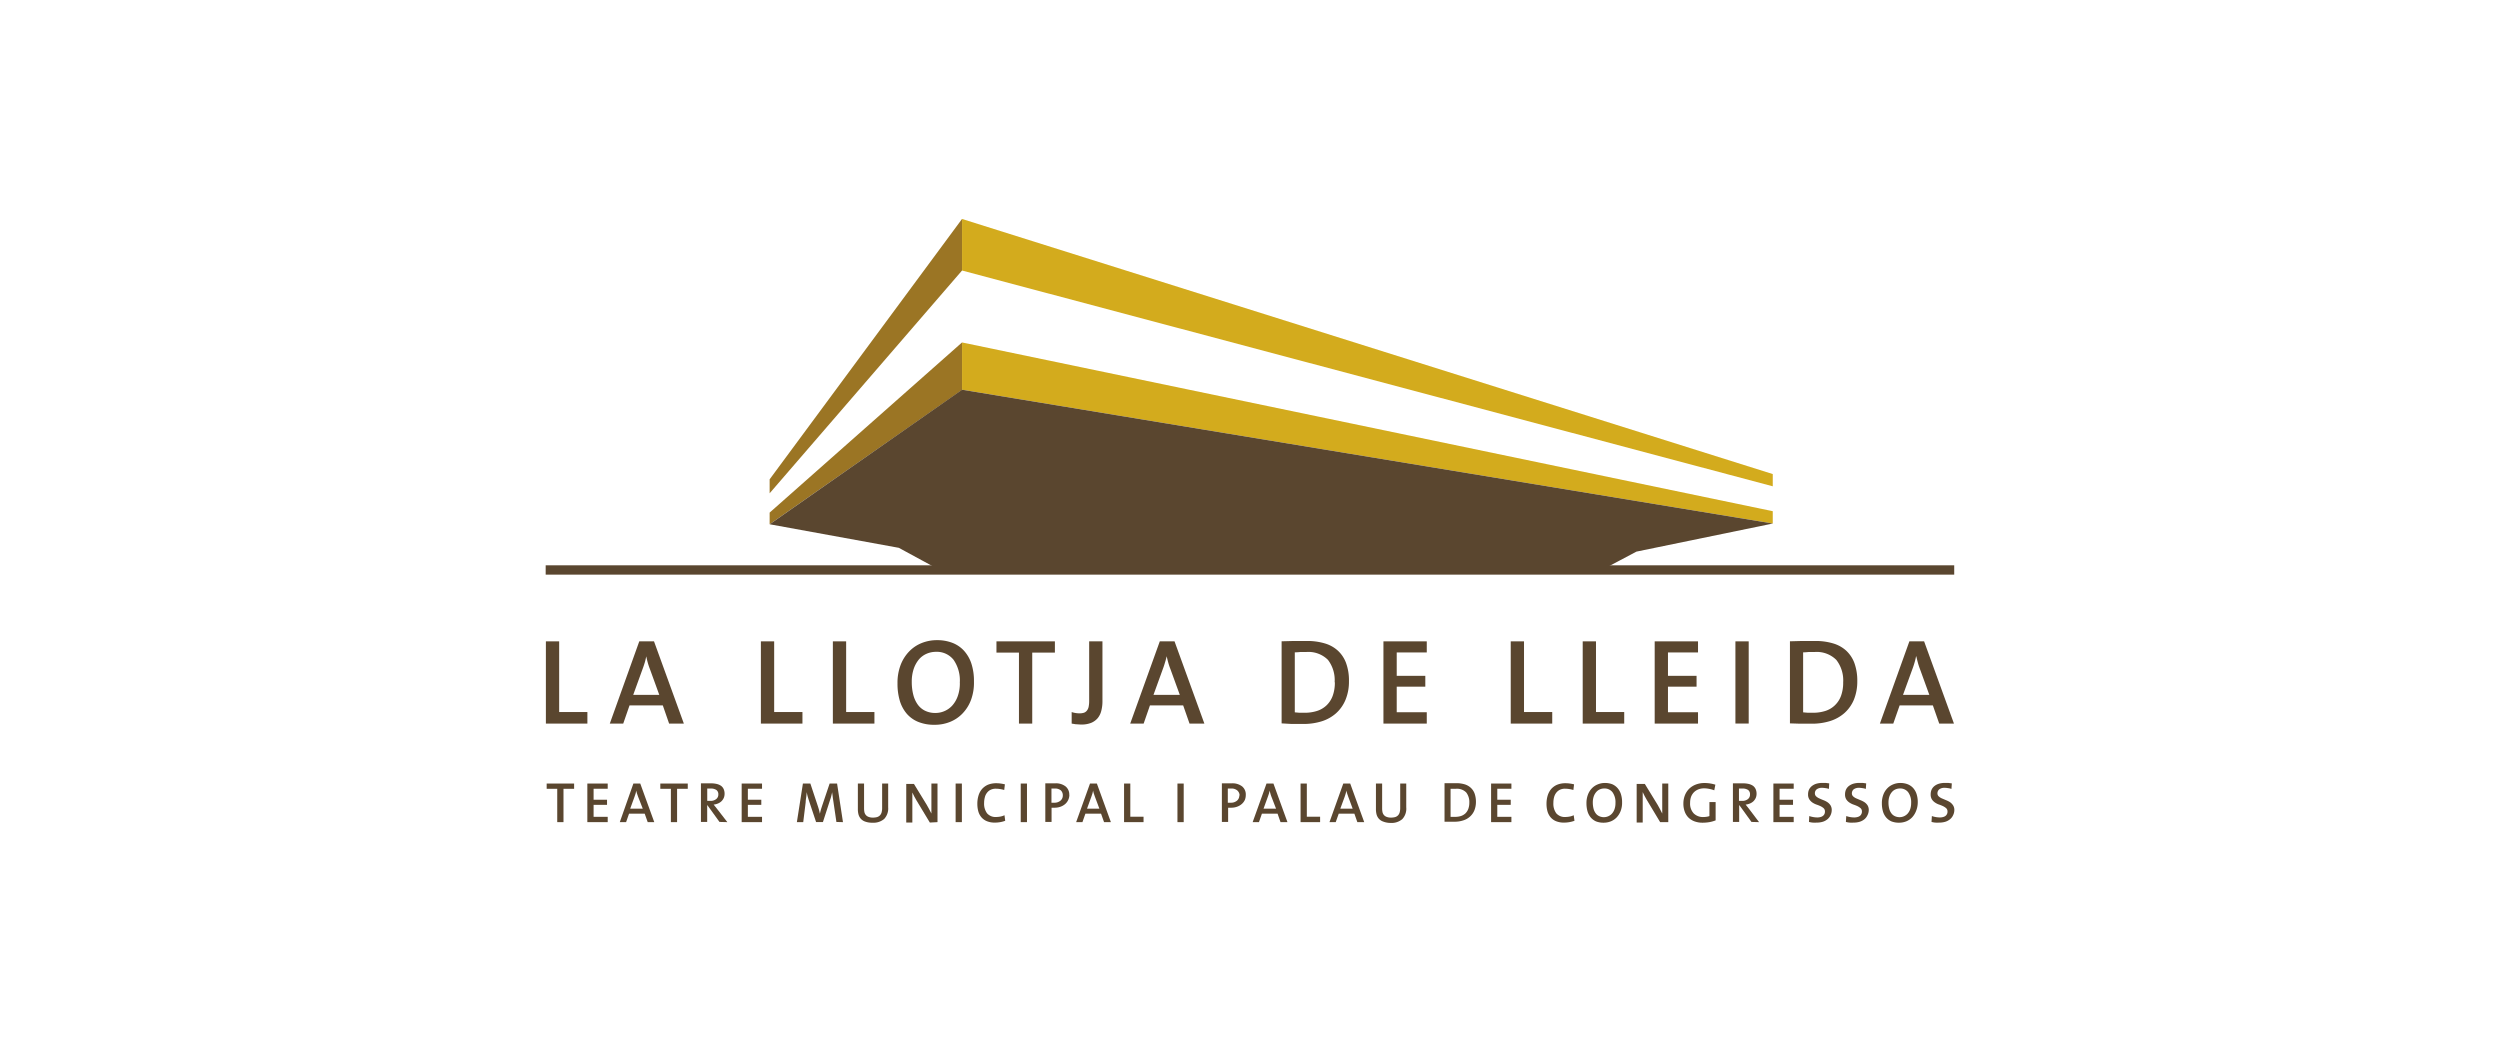 <svg id="Capa_1" data-name="Capa 1" xmlns="http://www.w3.org/2000/svg" viewBox="0 0 480 200"><defs><style>.cls-1,.cls-2{fill:#9b7524;}.cls-1,.cls-5{fill-rule:evenodd;}.cls-3{fill:#d3ab1d;}.cls-4,.cls-5{fill:#5a462f;}</style></defs><polyline class="cls-1" points="184.71 51.94 147.77 94.71 147.77 92.03 184.71 42.04 184.71 51.94"/><polyline class="cls-2" points="184.71 74.87 147.77 100.66 147.77 98.42 184.71 65.75 184.71 74.87"/><polyline class="cls-3" points="340.37 100.52 340.37 98.15 184.71 65.75 184.71 74.83 340.37 100.52"/><polyline class="cls-3" points="184.71 51.94 340.37 93.37 340.37 91.02 184.71 42.04 184.71 51.94"/><polyline class="cls-4" points="340.37 100.52 314.2 105.91 307.55 109.43 180.4 109.43 172.57 105.18 147.78 100.66 184.71 74.83 340.37 100.52"/><rect class="cls-4" x="104.77" y="108.54" width="270.44" height="1.79"/><polygon class="cls-5" points="112.78 138.93 112.78 136.71 107.36 136.71 107.36 123.14 104.81 123.14 104.81 138.93 112.78 138.93"/><path class="cls-5" d="M131.3,138.93l-5.73-15.79h-2.83l-5.66,15.79h2.58l1.21-3.49h6.39l1.21,3.49Zm-4.72-5.52h-5l1.77-4.89c.16-.42.3-.84.43-1.26s.22-.84.3-1.24h0c.09.44.19.85.3,1.24a11.89,11.89,0,0,0,.4,1.19Z"/><polygon class="cls-5" points="154.07 138.93 154.07 136.71 148.64 136.71 148.64 123.14 146.09 123.14 146.09 138.93 154.07 138.93"/><polygon class="cls-5" points="167.89 138.93 167.89 136.71 162.46 136.71 162.46 123.14 159.91 123.14 159.91 138.93 167.89 138.93"/><path class="cls-5" d="M187,130.84a10.72,10.72,0,0,0-.51-3.48,6.9,6.9,0,0,0-1.45-2.47,5.91,5.91,0,0,0-2.25-1.49,8.13,8.13,0,0,0-2.9-.49,7.81,7.81,0,0,0-2.94.56,6.86,6.86,0,0,0-2.41,1.63,7.62,7.62,0,0,0-1.63,2.6,9.64,9.64,0,0,0-.59,3.51,11.55,11.55,0,0,0,.43,3.29,6.88,6.88,0,0,0,1.32,2.5,5.82,5.82,0,0,0,2.22,1.6,8.1,8.1,0,0,0,3.13.56,7.82,7.82,0,0,0,3-.56,6.84,6.84,0,0,0,2.41-1.64,7.54,7.54,0,0,0,1.62-2.62A9.55,9.55,0,0,0,187,130.84Zm-2.71.25a7.28,7.28,0,0,1-.4,2.56,5.39,5.39,0,0,1-1.06,1.82,4.37,4.37,0,0,1-3.22,1.42,4.44,4.44,0,0,1-2-.43,3.75,3.75,0,0,1-1.43-1.22,5.65,5.65,0,0,1-.84-1.89,9.79,9.79,0,0,1-.28-2.44,7.66,7.66,0,0,1,.38-2.51,5.8,5.8,0,0,1,1-1.8,4.07,4.07,0,0,1,1.47-1.08,4.48,4.48,0,0,1,1.76-.37,4.1,4.1,0,0,1,3.42,1.54A6.94,6.94,0,0,1,184.28,131.09Z"/><polygon class="cls-5" points="202.54 125.3 202.54 123.14 191.32 123.14 191.32 125.3 195.64 125.3 195.64 138.93 198.19 138.93 198.19 125.3 202.54 125.3"/><path class="cls-5" d="M211.67,134.67V123.14h-2.55v11.41a5.57,5.57,0,0,1-.11,1.2,1.72,1.72,0,0,1-.36.73,1.21,1.21,0,0,1-.58.38,2.75,2.75,0,0,1-.79.1,4.32,4.32,0,0,1-.82-.07,3.74,3.74,0,0,1-.7-.18v2.22l.81.13c.3,0,.64.05,1,.05a5,5,0,0,0,1.93-.32,3.31,3.31,0,0,0,1.26-.91,3.58,3.58,0,0,0,.69-1.41A7.17,7.17,0,0,0,211.67,134.67Z"/><path class="cls-5" d="M231.24,138.93l-5.73-15.79h-2.83L217,138.93h2.58l1.21-3.49h6.38l1.22,3.49Zm-4.72-5.52h-5.05l1.77-4.89q.24-.63.42-1.26A12.48,12.48,0,0,0,224,126h0c.1.44.2.85.31,1.24a11.89,11.89,0,0,0,.4,1.19Z"/><path class="cls-5" d="M259,130.81a9.74,9.74,0,0,0-.56-3.52,6.07,6.07,0,0,0-1.6-2.39,6.34,6.34,0,0,0-2.53-1.38,11.51,11.51,0,0,0-3.35-.45c-.92,0-1.81,0-2.67,0l-2.22.06v15.76L248,139c.68,0,1.43,0,2.24,0a11.67,11.67,0,0,0,3.53-.51,7.53,7.53,0,0,0,2.77-1.56,7.1,7.1,0,0,0,1.8-2.57A9.14,9.14,0,0,0,259,130.81Zm-2.71.19a7.35,7.35,0,0,1-.42,2.62,4.84,4.84,0,0,1-1.19,1.82,4.77,4.77,0,0,1-1.84,1.07,7.8,7.8,0,0,1-2.33.34c-.31,0-.64,0-1,0l-.91-.08V125.25q.42,0,1-.06h1.16a5.28,5.28,0,0,1,4.21,1.51A6.38,6.38,0,0,1,256.25,131Z"/><polygon class="cls-5" points="273.94 138.93 273.94 136.75 268.17 136.75 268.17 131.84 273.66 131.84 273.66 129.76 268.17 129.76 268.17 125.27 273.94 125.27 273.94 123.14 265.62 123.14 265.62 138.93 273.94 138.93"/><polygon class="cls-5" points="298.03 138.93 298.03 136.71 292.61 136.71 292.61 123.14 290.06 123.14 290.06 138.93 298.03 138.93"/><polygon class="cls-5" points="311.85 138.93 311.85 136.71 306.43 136.71 306.43 123.14 303.88 123.14 303.88 138.93 311.85 138.93"/><polygon class="cls-5" points="326.02 138.93 326.02 136.75 320.25 136.75 320.25 131.84 325.74 131.84 325.74 129.76 320.25 129.76 320.25 125.27 326.02 125.27 326.02 123.14 317.7 123.14 317.7 138.93 326.02 138.93"/><rect class="cls-4" x="333.2" y="123.14" width="2.55" height="15.78"/><path class="cls-5" d="M356.6,130.81a10,10,0,0,0-.56-3.52,6.18,6.18,0,0,0-1.6-2.39,6.41,6.41,0,0,0-2.53-1.38,11.58,11.58,0,0,0-3.36-.45c-.91,0-1.8,0-2.66,0l-2.22.06v15.76l1.95.06c.68,0,1.42,0,2.23,0a11.62,11.62,0,0,0,3.53-.51,7.57,7.57,0,0,0,2.78-1.56,7.1,7.1,0,0,0,1.8-2.57A9.32,9.32,0,0,0,356.6,130.81Zm-2.71.19a7.35,7.35,0,0,1-.42,2.62,4.75,4.75,0,0,1-1.2,1.82,4.66,4.66,0,0,1-1.83,1.07,7.85,7.85,0,0,1-2.33.34c-.31,0-.64,0-1,0l-.91-.08V125.25q.42,0,1-.06h1.16a5.3,5.3,0,0,1,4.21,1.51A6.38,6.38,0,0,1,353.89,131Z"/><path class="cls-5" d="M375.16,138.93l-5.73-15.79H366.6l-5.66,15.79h2.57l1.22-3.49h6.38l1.22,3.49Zm-4.73-5.52h-5.05l1.78-4.89q.24-.63.42-1.26a10.13,10.13,0,0,0,.3-1.24h.05c.1.44.2.85.31,1.24a11.78,11.78,0,0,0,.39,1.19Z"/><polygon class="cls-5" points="110.23 151.45 110.23 150.44 104.96 150.44 104.96 151.45 106.99 151.45 106.99 157.85 108.19 157.85 108.19 151.45 110.23 151.45"/><polygon class="cls-5" points="116.68 157.85 116.68 156.83 113.97 156.83 113.97 154.53 116.55 154.53 116.55 153.55 113.97 153.55 113.97 151.44 116.68 151.44 116.68 150.44 112.77 150.44 112.77 157.85 116.68 157.85"/><path class="cls-5" d="M125.62,157.85l-2.69-7.41h-1.32L119,157.85h1.21l.57-1.63h3l.58,1.63Zm-2.21-2.59H121l.83-2.29c.07-.2.14-.4.2-.59s.1-.4.14-.59h0c0,.21.09.4.14.59s.12.36.19.55Z"/><polygon class="cls-5" points="132.05 151.45 132.05 150.44 126.78 150.44 126.78 151.45 128.81 151.45 128.81 157.85 130 157.85 130 151.45 132.05 151.45"/><path class="cls-5" d="M139.65,157.85l-2-2.58-.31-.39-.32-.4a2.74,2.74,0,0,0,.83-.21,2.2,2.2,0,0,0,.67-.43,2.16,2.16,0,0,0,.44-.63,2,2,0,0,0,.16-.8,2.14,2.14,0,0,0-.19-.93,1.55,1.55,0,0,0-.53-.63,2.5,2.5,0,0,0-.83-.34,4.74,4.74,0,0,0-1-.11h-1.11l-.88,0v7.41h1.2v-3.2h.05l2.31,3.2Zm-1.73-5.31a1.08,1.08,0,0,1-.42.89,1.69,1.69,0,0,1-1.13.34h-.58V151.4l.29,0h.33a1.92,1.92,0,0,1,1.13.27A1,1,0,0,1,137.92,152.54Z"/><polygon class="cls-5" points="146.31 157.85 146.31 156.83 143.59 156.83 143.59 154.53 146.17 154.53 146.17 153.55 143.59 153.55 143.59 151.44 146.31 151.44 146.31 150.44 142.4 150.44 142.4 157.85 146.31 157.85"/><path class="cls-5" d="M161.85,157.85l-1.13-7.41h-1.43l-1.46,4.33c-.09.28-.17.52-.23.73s-.12.46-.18.74h0c-.05-.24-.1-.49-.17-.74s-.15-.51-.24-.78l-1.42-4.28h-1.43L153,157.85h1.22l.47-3.83c0-.35.07-.68.11-1s.07-.62.09-.94h0a7.93,7.93,0,0,0,.19.86c.09.31.18.6.28.9l1.33,4H158l1.39-4.3a6.39,6.39,0,0,0,.23-.77c.06-.24.11-.47.16-.68h0c0,.24.06.51.09.79s.08.63.14,1l.58,3.94Z"/><path class="cls-5" d="M170.53,155v-4.56h-1.16v4.65a3.28,3.28,0,0,1-.1.88,1.41,1.41,0,0,1-.32.58,1.33,1.33,0,0,1-.55.33,3.1,3.1,0,0,1-.79.1,2.25,2.25,0,0,1-.85-.14,1.24,1.24,0,0,1-.52-.36,1.29,1.29,0,0,1-.27-.55,3.66,3.66,0,0,1-.07-.69v-4.8h-1.19v4.89a4.06,4.06,0,0,0,.11,1,2.11,2.11,0,0,0,.42.83,2,2,0,0,0,.86.58,3.84,3.84,0,0,0,1.43.22,3.13,3.13,0,0,0,2.24-.73A2.93,2.93,0,0,0,170.53,155Z"/><path class="cls-5" d="M180,157.85v-7.41h-1.17v2.2c0,.27,0,.57,0,.89s0,.64,0,1,0,.62,0,.91,0,.55,0,.76l-.43-.83c-.14-.29-.3-.57-.47-.85l-2.45-4H174v7.41h1.17v-2.49c0-.26,0-.55,0-.86s0-.61,0-.91,0-.58,0-.84,0-.49,0-.67l.37.76c.14.26.29.53.45.8l2.54,4.21Z"/><rect class="cls-4" x="183.48" y="150.44" width="1.2" height="7.41"/><path class="cls-5" d="M193,157.59l-.14-1.07a2.67,2.67,0,0,1-.74.25,4,4,0,0,1-.82.09,2.15,2.15,0,0,1-1.78-.7,3.09,3.09,0,0,1-.57-2,4.2,4.2,0,0,1,.14-1.08,2.22,2.22,0,0,1,.41-.86,1.88,1.88,0,0,1,.7-.58,2.23,2.23,0,0,1,1-.21,5.79,5.79,0,0,1,1.61.25l.13-1.09c-.26-.06-.52-.11-.8-.15a5.93,5.93,0,0,0-.84-.06,4.22,4.22,0,0,0-1.62.29,3.29,3.29,0,0,0-1.14.83,3.47,3.47,0,0,0-.67,1.26,5.43,5.43,0,0,0-.22,1.6,5.26,5.26,0,0,0,.18,1.4,3,3,0,0,0,.58,1.13,2.76,2.76,0,0,0,1.05.77,3.92,3.92,0,0,0,1.58.28,5.83,5.83,0,0,0,1-.09A5.3,5.3,0,0,0,193,157.59Z"/><rect class="cls-4" x="195.98" y="150.44" width="1.2" height="7.41"/><path class="cls-5" d="M205.3,152.63a2,2,0,0,0-.7-1.63,3,3,0,0,0-2-.6h-1l-.9,0v7.41h1.2v-2.73l.28,0h.27a3.34,3.34,0,0,0,1.17-.19,2.83,2.83,0,0,0,.91-.53,2.37,2.37,0,0,0,.79-1.79Zm-1.24.1a1.28,1.28,0,0,1-.45,1,1.78,1.78,0,0,1-1.21.39h-.26a1.86,1.86,0,0,1-.26,0V151.4a1.46,1.46,0,0,1,.29,0h.32a1.73,1.73,0,0,1,1.19.35A1.3,1.3,0,0,1,204.06,152.73Z"/><path class="cls-5" d="M213.29,157.85l-2.69-7.41h-1.32l-2.66,7.41h1.21l.57-1.63h3l.58,1.63Zm-2.21-2.59h-2.37l.83-2.29c.07-.2.14-.4.2-.59s.1-.4.14-.59h0c0,.21.09.4.14.59s.12.36.19.55Z"/><polygon class="cls-5" points="219.56 157.85 219.56 156.81 217.02 156.81 217.02 150.44 215.82 150.44 215.82 157.85 219.56 157.85"/><rect class="cls-4" x="226.07" y="150.44" width="1.2" height="7.41"/><path class="cls-5" d="M239.19,152.63a2,2,0,0,0-.69-1.63,3,3,0,0,0-2-.6h-1l-.9,0v7.41h1.2v-2.73l.28,0h.27a3.34,3.34,0,0,0,1.17-.19,2.73,2.73,0,0,0,.91-.53,2.41,2.41,0,0,0,.59-.79A2.55,2.55,0,0,0,239.19,152.63Zm-1.24.1a1.28,1.28,0,0,1-.45,1,1.77,1.77,0,0,1-1.2.39H236a2.06,2.06,0,0,1-.26,0V151.4a1.51,1.51,0,0,1,.3,0h.31a1.71,1.71,0,0,1,1.19.35A1.3,1.3,0,0,1,238,152.73Z"/><path class="cls-5" d="M247.19,157.85l-2.69-7.41h-1.33l-2.66,7.41h1.21l.57-1.63h3l.57,1.63ZM245,155.26H242.6l.83-2.29c.07-.2.14-.4.2-.59a4.56,4.56,0,0,0,.14-.59h0c.05.21.1.4.15.59s.11.36.18.55Z"/><polygon class="cls-5" points="253.46 157.85 253.46 156.81 250.91 156.81 250.91 150.44 249.71 150.44 249.71 157.85 253.46 157.85"/><path class="cls-5" d="M261.93,157.85l-2.69-7.41h-1.33l-2.65,7.41h1.2l.58-1.63h3l.57,1.63Zm-2.22-2.59h-2.37l.84-2.29c.07-.2.14-.4.19-.59s.11-.4.15-.59h0c0,.21.09.4.14.59s.12.36.19.55Z"/><path class="cls-5" d="M270,155v-4.56h-1.16v4.65a3.28,3.28,0,0,1-.1.88,1.41,1.41,0,0,1-.32.58,1.33,1.33,0,0,1-.55.33,3.1,3.1,0,0,1-.79.1,2.25,2.25,0,0,1-.85-.14,1.24,1.24,0,0,1-.52-.36,1.29,1.29,0,0,1-.27-.55,3.66,3.66,0,0,1-.07-.69v-4.8h-1.19v4.89a4.06,4.06,0,0,0,.11,1,2.11,2.11,0,0,0,.42.83,2,2,0,0,0,.86.58A3.84,3.84,0,0,0,267,158a3.13,3.13,0,0,0,2.24-.73A2.93,2.93,0,0,0,270,155Z"/><path class="cls-5" d="M283.38,154a4.76,4.76,0,0,0-.26-1.65,2.82,2.82,0,0,0-.76-1.12,3,3,0,0,0-1.18-.65,5.49,5.49,0,0,0-1.58-.21l-1.25,0-1,0v7.4l.92,0,1,0a5.16,5.16,0,0,0,1.66-.25,3.38,3.38,0,0,0,1.3-.73,3.27,3.27,0,0,0,.85-1.2A4.34,4.34,0,0,0,283.38,154Zm-1.27.09a3.44,3.44,0,0,1-.2,1.23,2.33,2.33,0,0,1-.56.86,2.38,2.38,0,0,1-.86.5,3.83,3.83,0,0,1-1.09.16l-.47,0-.42,0v-5.39l.46,0h.55a2.46,2.46,0,0,1,2,.71A3,3,0,0,1,282.11,154.13Z"/><polygon class="cls-5" points="290.19 157.85 290.19 156.83 287.48 156.83 287.48 154.53 290.06 154.53 290.06 153.55 287.48 153.55 287.48 151.44 290.19 151.44 290.19 150.44 286.29 150.44 286.29 157.85 290.19 157.85"/><path class="cls-5" d="M302.3,157.59l-.15-1.07a2.67,2.67,0,0,1-.74.25,4,4,0,0,1-.82.09,2.15,2.15,0,0,1-1.78-.7,3.09,3.09,0,0,1-.56-2,4.21,4.21,0,0,1,.13-1.08,2.37,2.37,0,0,1,.41-.86,2,2,0,0,1,.7-.58,2.25,2.25,0,0,1,1-.21,5.72,5.72,0,0,1,1.6.25l.13-1.09c-.26-.06-.52-.11-.8-.15a5.93,5.93,0,0,0-.84-.06,4.13,4.13,0,0,0-1.61.29,3.24,3.24,0,0,0-1.15.83,3.63,3.63,0,0,0-.67,1.26,5.43,5.43,0,0,0-.22,1.6,5.26,5.26,0,0,0,.18,1.4,3.11,3.11,0,0,0,.58,1.13,2.76,2.76,0,0,0,1.05.77,3.92,3.92,0,0,0,1.58.28,5.83,5.83,0,0,0,1-.09A5.69,5.69,0,0,0,302.3,157.59Z"/><path class="cls-5" d="M311.44,154.05a5,5,0,0,0-.24-1.63,3.24,3.24,0,0,0-.68-1.16,2.89,2.89,0,0,0-1-.7,4,4,0,0,0-1.37-.23,3.54,3.54,0,0,0-1.38.27,3.22,3.22,0,0,0-1.13.76,3.51,3.51,0,0,0-.76,1.22,4.53,4.53,0,0,0-.28,1.65,5.63,5.63,0,0,0,.2,1.54,3.24,3.24,0,0,0,.62,1.18,2.93,2.93,0,0,0,1,.75,3.9,3.9,0,0,0,1.47.26,3.77,3.77,0,0,0,1.39-.26,3.25,3.25,0,0,0,1.13-.77,3.82,3.82,0,0,0,.76-1.23A4.46,4.46,0,0,0,311.44,154.05Zm-1.27.13a3.36,3.36,0,0,1-.19,1.2,2.45,2.45,0,0,1-.5.85,2.11,2.11,0,0,1-2.46.46,1.68,1.68,0,0,1-.67-.57,2.51,2.51,0,0,1-.4-.89,5,5,0,0,1-.13-1.14,3.53,3.53,0,0,1,.18-1.18,2.53,2.53,0,0,1,.48-.84,1.88,1.88,0,0,1,.69-.51,2,2,0,0,1,.82-.17,1.91,1.91,0,0,1,1.61.72A3.27,3.27,0,0,1,310.17,154.18Z"/><path class="cls-5" d="M320.31,157.85v-7.41h-1.16v3.09c0,.32,0,.64,0,1s0,.62,0,.91,0,.55,0,.76c-.13-.27-.28-.55-.42-.83s-.31-.57-.47-.85l-2.45-4h-1.57v7.41h1.16V154.5c0-.3,0-.61,0-.91s0-.58,0-.84,0-.49,0-.67c.11.25.24.5.37.76s.28.53.45.8l2.53,4.21Z"/><path class="cls-5" d="M329.35,150.66a6.79,6.79,0,0,0-2.07-.32,4.56,4.56,0,0,0-1.7.3,3.75,3.75,0,0,0-1.28.82,3.69,3.69,0,0,0-.81,1.26,4.36,4.36,0,0,0-.28,1.59,4.3,4.3,0,0,0,.26,1.53,3.15,3.15,0,0,0,.73,1.15,3.3,3.3,0,0,0,1.17.72,4.46,4.46,0,0,0,1.55.25,7.9,7.9,0,0,0,1.28-.11,6.21,6.21,0,0,0,1.2-.34V154h-1.19v2.69a3,3,0,0,1-.54.13,3.86,3.86,0,0,1-.61.05,2.52,2.52,0,0,1-1.88-.71,2.74,2.74,0,0,1-.68-2,3.51,3.51,0,0,1,.2-1.22,2.65,2.65,0,0,1,.58-.87,2.53,2.53,0,0,1,.86-.53,3,3,0,0,1,1-.18,4.9,4.9,0,0,1,1,.1,5.29,5.29,0,0,1,1,.28Z"/><path class="cls-5" d="M337.74,157.85l-1.95-2.58-.31-.39-.32-.4a2.74,2.74,0,0,0,.83-.21,2.2,2.2,0,0,0,.67-.43,2.16,2.16,0,0,0,.44-.63,2,2,0,0,0,.16-.8,2.14,2.14,0,0,0-.19-.93,1.63,1.63,0,0,0-.53-.63,2.5,2.5,0,0,0-.83-.34,4.74,4.74,0,0,0-1-.11h-1.11l-.88,0v7.41h1.2v-3.2h.05l2.31,3.2ZM336,152.54a1.07,1.07,0,0,1-.41.89,1.69,1.69,0,0,1-1.13.34h-.58V151.4l.29,0h.33a1.92,1.92,0,0,1,1.13.27A1,1,0,0,1,336,152.54Z"/><polygon class="cls-5" points="344.39 157.85 344.39 156.83 341.68 156.83 341.68 154.53 344.26 154.53 344.26 153.55 341.68 153.55 341.68 151.44 344.39 151.44 344.39 150.44 340.49 150.44 340.49 157.85 344.39 157.85"/><path class="cls-5" d="M351.69,155.61a1.72,1.72,0,0,0-.24-1,2.14,2.14,0,0,0-.6-.6,4.06,4.06,0,0,0-.78-.39c-.28-.11-.54-.22-.77-.33a2.22,2.22,0,0,1-.6-.39.78.78,0,0,1-.24-.59.93.93,0,0,1,.35-.76,1.61,1.61,0,0,1,1-.29,3.88,3.88,0,0,1,.67.06,3.45,3.45,0,0,1,.67.15l.06-1.06-.67-.09c-.22,0-.45,0-.66,0a4.06,4.06,0,0,0-1.16.16,2.64,2.64,0,0,0-.85.45,2,2,0,0,0-.54.68,2.13,2.13,0,0,0-.18.88,1.68,1.68,0,0,0,.25,1,2.25,2.25,0,0,0,.59.6,3.56,3.56,0,0,0,.78.39,7,7,0,0,1,.78.31,2.51,2.51,0,0,1,.6.4.83.83,0,0,1,.24.62,1.13,1.13,0,0,1-.11.51,1,1,0,0,1-.32.36,1.29,1.29,0,0,1-.46.2,2.15,2.15,0,0,1-.58.07,4.45,4.45,0,0,1-.81-.08,4.56,4.56,0,0,1-.73-.19l-.06,1.13a4.37,4.37,0,0,0,.7.13,6.85,6.85,0,0,0,.79,0,4,4,0,0,0,1.19-.17,2.63,2.63,0,0,0,.89-.49,2.2,2.2,0,0,0,.57-.75A2.23,2.23,0,0,0,351.69,155.61Z"/><path class="cls-5" d="M358.8,155.61a1.72,1.72,0,0,0-.24-1,2.14,2.14,0,0,0-.6-.6,4.73,4.73,0,0,0-.78-.39l-.78-.33a2.22,2.22,0,0,1-.6-.39.78.78,0,0,1-.24-.59,1,1,0,0,1,.35-.76,1.64,1.64,0,0,1,1-.29,3.88,3.88,0,0,1,.67.06,3.52,3.52,0,0,1,.66.15l.07-1.06-.67-.09c-.23,0-.45,0-.67,0a4,4,0,0,0-1.15.16,2.7,2.7,0,0,0-.86.45,1.93,1.93,0,0,0-.53.68,2.13,2.13,0,0,0-.18.88,1.76,1.76,0,0,0,.24,1,2.14,2.14,0,0,0,.6.6,3.56,3.56,0,0,0,.78.39,7,7,0,0,1,.78.31,2.72,2.72,0,0,1,.6.4.83.83,0,0,1,.24.62,1,1,0,0,1-.12.51.9.9,0,0,1-.31.36,1.34,1.34,0,0,1-.47.2,2.12,2.12,0,0,1-.57.07,4.65,4.65,0,0,1-.82-.08,4.17,4.17,0,0,1-.72-.19l-.07,1.13a4.73,4.73,0,0,0,.71.13,6.74,6.74,0,0,0,.79,0,3.91,3.91,0,0,0,1.18-.17,2.78,2.78,0,0,0,.9-.49,2.17,2.17,0,0,0,.56-.75A2.23,2.23,0,0,0,358.8,155.61Z"/><path class="cls-5" d="M368.21,154.05a5,5,0,0,0-.24-1.63,3.24,3.24,0,0,0-.68-1.16,2.85,2.85,0,0,0-1.06-.7,3.92,3.92,0,0,0-1.36-.23,3.54,3.54,0,0,0-1.38.27,3.22,3.22,0,0,0-1.13.76,3.51,3.51,0,0,0-.76,1.22,4.53,4.53,0,0,0-.28,1.65,5.63,5.63,0,0,0,.2,1.54,3.24,3.24,0,0,0,.62,1.18,2.93,2.93,0,0,0,1,.75,3.9,3.9,0,0,0,1.47.26,3.77,3.77,0,0,0,1.39-.26,3.25,3.25,0,0,0,1.13-.77,3.82,3.82,0,0,0,.76-1.23A4.46,4.46,0,0,0,368.21,154.05Zm-1.27.13a3.6,3.6,0,0,1-.19,1.2,2.45,2.45,0,0,1-.5.85,2.11,2.11,0,0,1-2.46.46,1.68,1.68,0,0,1-.67-.57,2.51,2.51,0,0,1-.4-.89,4.52,4.52,0,0,1-.13-1.14,3.53,3.53,0,0,1,.18-1.18,2.53,2.53,0,0,1,.48-.84,1.88,1.88,0,0,1,.69-.51,2,2,0,0,1,.82-.17,1.91,1.91,0,0,1,1.61.72A3.27,3.27,0,0,1,366.94,154.18Z"/><path class="cls-5" d="M375.23,155.61a1.64,1.64,0,0,0-.25-1,2.25,2.25,0,0,0-.59-.6,4.73,4.73,0,0,0-.78-.39l-.78-.33a2.22,2.22,0,0,1-.6-.39.78.78,0,0,1-.24-.59,1,1,0,0,1,.35-.76,1.61,1.61,0,0,1,1-.29,4,4,0,0,1,.68.06,3.52,3.52,0,0,1,.66.15l.07-1.06-.68-.09c-.22,0-.44,0-.66,0a4,4,0,0,0-1.15.16,2.59,2.59,0,0,0-.86.45,1.93,1.93,0,0,0-.53.68,2.13,2.13,0,0,0-.18.88,1.76,1.76,0,0,0,.24,1,2.14,2.14,0,0,0,.6.6,3.16,3.16,0,0,0,.78.39,6.17,6.17,0,0,1,.77.31,2.51,2.51,0,0,1,.6.4.83.83,0,0,1,.24.62,1,1,0,0,1-.11.51,1,1,0,0,1-.31.36,1.42,1.42,0,0,1-.47.2,2.15,2.15,0,0,1-.58.07,4.45,4.45,0,0,1-.81-.08,4.17,4.17,0,0,1-.72-.19l-.07,1.13a4.59,4.59,0,0,0,.7.13,6.85,6.85,0,0,0,.79,0,4,4,0,0,0,1.19-.17,2.63,2.63,0,0,0,.89-.49,2.08,2.08,0,0,0,.57-.75A2.23,2.23,0,0,0,375.23,155.61Z"/></svg>